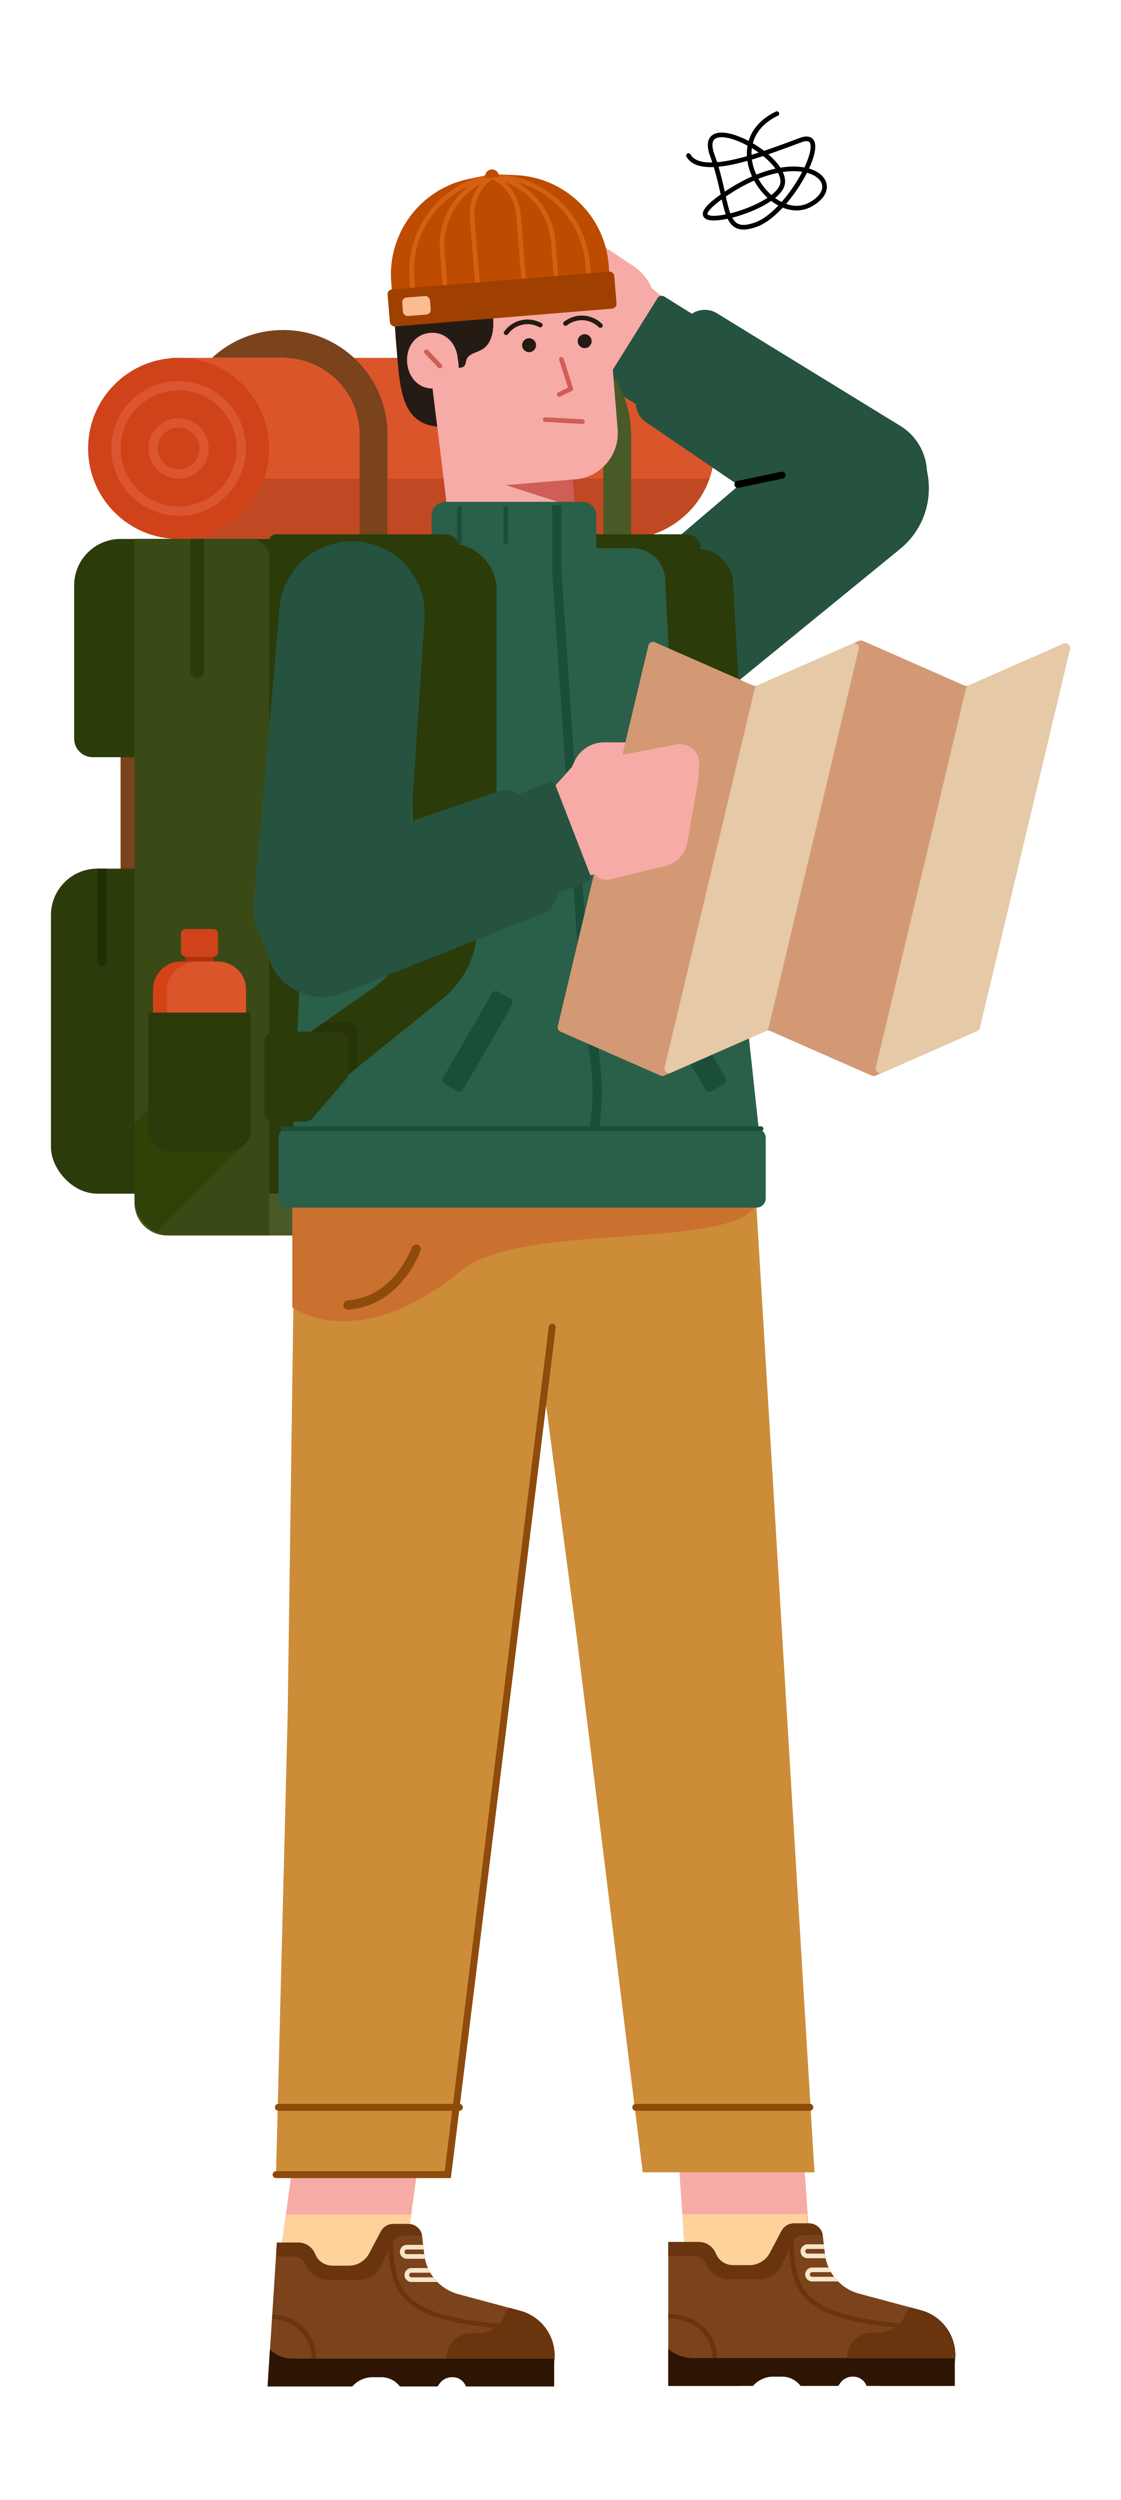 <svg xmlns="http://www.w3.org/2000/svg" width="643.319" height="1434.147" fill="none" viewBox="472.758 63.011 643.319 1434.147" id="mountaineer-confused-while-looking-into-map"><path fill="#F7ABA6" d="M933.51 1293.15H861.591L866.919 1370.4H938.837L933.51 1293.15Z"></path><path fill="#FDD39B" d="M864.255 1333.11H936.173L933.509 1370.4H866.919L864.255 1333.11Z"></path><path fill="#7A431C" d="M914.616 1355.3C912.311 1359.67 907.777 1362.41 902.838 1362.41H893.402C889.07 1362.41 885.175 1359.77 883.566 1355.75V1355.75C881.957 1351.72 878.062 1349.09 873.73 1349.09H856.264V1431.66H896.884L917.194 1421.01H937.505L965.473 1423.67L978.125 1431.66H1018.75L1020.73 1417.74C1022.64 1404.4 1014.28 1391.74 1001.27 1388.25L965.735 1378.72C955.172 1375.88 947.415 1366.88 946.173 1356.02L944.973 1345.52C944.512 1341.48 941.096 1338.43 937.034 1338.43H928.339C925.375 1338.43 922.655 1340.07 921.272 1342.69L914.616 1355.3Z"></path><path fill="#2E1503" d="M856.264 1410.35C859.675 1413.76 865.633 1415.68 870.457 1415.68H1020.71V1431.66H970.051C968.902 1428.46 965.872 1426.33 962.476 1426.33H962.041C959.187 1426.33 956.516 1427.74 954.899 1430.09L953.819 1431.66H932.177C929.662 1428.31 925.715 1426.33 921.523 1426.33H916.615C912.117 1426.33 907.837 1428.27 904.875 1431.66H856.264V1410.35Z"></path><path fill="#69340E" d="M994.857 1386.53C993.715 1387.85 992.78 1389.36 992.109 1391.04 989.696 1397.07 983.853 1401.03 977.355 1401.03H973.463C965.373 1401.03 958.813 1407.59 958.813 1415.68H1020.95C1021.76 1403.12 1013.61 1391.56 1001.27 1388.25L994.857 1386.53zM856.264 1357.08H870.862C874.111 1357.08 877.032 1359.06 878.239 1362.07 880.249 1367.1 885.119 1370.4 890.533 1370.4H909.099C914.246 1370.4 918.932 1367.43 921.135 1362.78L927.349 1349.66C928.671 1346.87 931.482 1345.09 934.57 1345.09H944.913C944.269 1341.27 940.952 1338.43 937.034 1338.43H928.338C925.375 1338.43 922.655 1340.07 921.271 1342.69L914.616 1355.3C912.311 1359.67 907.777 1362.41 902.838 1362.41H893.401C889.07 1362.41 885.175 1359.77 883.566 1355.75 881.957 1351.72 878.062 1349.09 873.73 1349.09H856.264V1357.08z"></path><path fill="#F6E5C8" d="M945.533 1350.42H936.172C933.966 1350.42 932.177 1352.21 932.177 1354.41 932.177 1356.62 933.966 1358.41 936.172 1358.41H946.557C946.394 1357.62 946.265 1356.82 946.173 1356.02L946.142 1355.75H936.172C935.437 1355.75 934.84 1355.15 934.84 1354.41 934.84 1353.68 935.437 1353.08 936.172 1353.08H945.837L945.533 1350.42zM948.263 1363.74H938.836C936.629 1363.74 934.84 1365.53 934.84 1367.73 934.84 1369.94 936.629 1371.73 938.836 1371.73H953.705C952.877 1370.89 952.106 1370 951.397 1369.06H938.836C938.1 1369.06 937.504 1368.47 937.504 1367.73 937.504 1367 938.1 1366.4 938.836 1366.4H949.621C949.12 1365.54 948.667 1364.65 948.263 1363.74z"></path><path fill="#69340E" fill-rule="evenodd" d="M925.518 1342.43C925.518 1358.97 926.128 1371.86 934.695 1381.12C943.231 1390.35 959.366 1395.7 989.328 1398.36L989.563 1395.71C959.594 1393.04 944.431 1387.73 936.651 1379.31C928.904 1370.93 928.182 1359.18 928.182 1342.43H925.518ZM856.264 1393.04C871.432 1393.04 881.568 1403.17 881.568 1415.68H884.232C884.232 1401.7 872.903 1390.37 856.264 1390.37V1393.04Z" clip-rule="evenodd"></path><path fill="#F7ABA6" d="M642.309 1293.46H714.227L703.572 1370.71H631.654L642.309 1293.46Z"></path><path fill="#FDD39B" d="M636.982 1333.42H708.9L703.572 1370.71H631.654L636.982 1333.42Z"></path><path fill="#7A431C" d="M684.68 1355.62C682.374 1359.99 677.841 1362.72 672.901 1362.72H663.465C659.133 1362.72 655.238 1360.08 653.629 1356.06V1356.06C652.021 1352.04 648.125 1349.4 643.794 1349.4H631.654L626.327 1431.97H666.948L687.258 1421.32H707.568L735.536 1423.98L748.189 1431.97H788.809L790.797 1418.06C792.703 1404.72 784.346 1392.06 771.33 1388.56L735.798 1379.03C725.236 1376.2 717.478 1367.19 716.237 1356.33L715.037 1345.83C714.575 1341.79 711.16 1338.75 707.097 1338.75H698.402C695.439 1338.75 692.718 1340.39 691.335 1343.01L684.68 1355.62Z"></path><path fill="#2E1503" d="M627.659 1410.66C631.07 1414.08 635.696 1415.99 640.52 1415.99H790.777V1431.97H740.114C738.966 1428.78 735.935 1426.65 732.539 1426.65H732.105C729.25 1426.65 726.579 1428.05 724.962 1430.4L723.883 1431.97H702.241C699.726 1428.62 695.778 1426.65 691.586 1426.65H686.679C682.18 1426.65 677.901 1428.59 674.939 1431.97H626.327L627.659 1410.66Z"></path><path fill="#69340E" d="M764.92 1386.84C763.779 1388.16 762.843 1389.68 762.172 1391.35 759.759 1397.39 753.916 1401.34 747.419 1401.34H743.527C735.436 1401.34 728.877 1407.9 728.877 1415.99H791.011C791.824 1403.43 783.671 1391.88 771.33 1388.56L764.92 1386.84zM631.14 1357.39H640.926C644.175 1357.39 647.096 1359.37 648.303 1362.39 650.314 1367.41 655.183 1370.71 660.598 1370.71H679.163C684.31 1370.71 688.996 1367.74 691.2 1363.09L697.413 1349.98C698.735 1347.18 701.547 1345.4 704.635 1345.4H714.978C714.334 1341.58 711.017 1338.75 707.098 1338.75H698.403C695.439 1338.75 692.719 1340.39 691.336 1343.01L684.681 1355.62C682.375 1359.99 677.842 1362.72 672.902 1362.72H663.466C659.134 1362.72 655.239 1360.08 653.63 1356.06 652.021 1352.04 648.126 1349.4 643.794 1349.4H631.655L631.14 1357.39z"></path><path fill="#F6E5C8" d="M715.596 1350.73H706.236C704.029 1350.73 702.24 1352.52 702.24 1354.73 702.24 1356.93 704.029 1358.72 706.236 1358.72H716.62C716.457 1357.94 716.329 1357.14 716.236 1356.33L716.205 1356.06H706.236C705.5 1356.06 704.904 1355.46 704.904 1354.73 704.904 1353.99 705.5 1353.4 706.236 1353.4H715.901L715.596 1350.73zM718.326 1364.05H708.899C706.693 1364.05 704.904 1365.84 704.904 1368.05 704.904 1370.25 706.693 1372.04 708.899 1372.04H723.768C722.941 1371.21 722.17 1370.32 721.46 1369.38H708.899C708.164 1369.38 707.568 1368.78 707.568 1368.05 707.568 1367.31 708.164 1366.71 708.899 1366.71H719.685C719.184 1365.86 718.73 1364.97 718.326 1364.05z"></path><path fill="#69340E" fill-rule="evenodd" d="M695.582 1342.74C695.582 1359.29 696.191 1372.17 704.759 1381.44C713.294 1390.67 729.429 1396.01 759.391 1398.67L759.627 1396.02C729.657 1393.36 714.494 1388.04 706.715 1379.63C698.967 1371.25 698.245 1359.49 698.245 1342.74H695.582ZM628.99 1393.35C641.494 1393.35 651.631 1403.49 651.631 1415.99H654.295C654.295 1402.02 642.966 1390.69 628.99 1390.69V1393.35Z" clip-rule="evenodd"></path><path fill="#CD8C38" d="M906.873 755.739H741.727L741.823 756.405L641.841 760.424L637.846 1046.76L631.187 1309.13H729.741L785.677 865.637L803.657 1001.46L841.614 1309.13H940.168L906.873 755.739Z"></path><path stroke="#8E4B0C" stroke-linecap="round" stroke-width="3.995" d="M789.673 824.351L729.741 1310.46H631.187"></path><path fill="#495927" d="M549.945 372.176H832.291V771.721H568.591C558.293 771.721 549.945 763.373 549.945 753.076V372.176Z"></path><path fill="#CB712F" d="M737.732 791.698C677.8 840.976 640.509 813.007 640.509 813.007V755.739H905.541C888.227 779.712 771.027 764.322 737.732 791.698Z"></path><path fill="#8E4B0C" fill-rule="evenodd" d="M701.286 800.547C694.385 807.644 684.841 813.516 672.473 814.26C671.004 814.348 669.81 813.147 669.81 811.676V811.676C669.81 810.204 671.005 809.022 672.473 808.921C683.081 808.191 691.33 803.145 697.466 796.833C703.183 790.953 706.985 784.048 709.009 778.779C709.536 777.405 711.022 776.616 712.428 777.048V777.048C713.834 777.481 714.628 778.973 714.11 780.35C711.886 786.269 707.68 793.971 701.286 800.547Z" clip-rule="evenodd"></path><path stroke="#495A27" stroke-width="15.982" d="M776.355 260.303C747.669 260.303 724.415 283.558 724.415 312.244V370.844"></path><path fill="#DB552B" d="M571.255 268.294V372.176H832.291V372.159C860.362 371.453 882.9 348.476 882.9 320.235C882.9 291.994 860.362 269.017 832.291 268.311V268.294H571.255Z"></path><path fill="#255340" d="M876.511 469.949C858.788 484.408 832.786 482.179 817.782 464.915V464.915C802.335 447.141 804.357 420.177 822.283 404.906L955.073 291.778L977.723 301.075C1009.48 314.108 1015.75 356.354 989.154 378.052L876.511 469.949Z"></path><path fill="#255340" d="M843.409 305.147C837.404 301.056 835.786 292.908 839.772 286.834L866.072 246.752C870.021 240.733 878.038 238.942 884.174 242.707L989.499 307.352C1004.91 316.813 1009.42 337.168 999.426 352.246L995.049 358.854L962.884 386.545L843.409 305.147Z"></path><path fill="#F7ABA6" d="M807.197 279.185L767.241 248.851C761.697 244.642 761.364 236.22 766.564 231.749L772.456 226.684L797.605 204.179C803.008 199.345 810.892 198.807 817.009 202.856L836.338 215.65C840.976 218.72 844.631 223.159 846.821 228.382V228.382L855.182 235.141L844.053 258.895L830.12 282.455L823.412 279.204L807.197 279.185Z"></path><rect width="61.023" height="23.621" x="819.272" y="283.382" fill="#255340" rx="2.664" transform="rotate(-58.022 819.272 283.382)"></rect><path fill="#F7ABA6" d="M823.802 265.337L811.098 278.907C807.951 282.268 803.285 283.756 798.773 282.838C796.283 282.331 793.992 281.12 792.171 279.348L769.529 257.318C766.219 254.097 766.094 248.822 769.246 245.448C772.346 242.129 777.51 241.841 780.96 244.794L789.522 252.123C797.391 246.916 807.771 247.62 814.865 253.841L823.614 261.514C824.746 262.506 824.831 264.239 823.802 265.337Z"></path><path fill="#F7ABA6" d="M783.618 248.364L776.997 242.846L815.185 201.606L821.301 206.041C827.819 210.768 828.684 220.153 823.141 225.993L819.45 229.88C812.626 237.068 804.636 243.05 795.817 247.573L792.381 249.335C789.53 250.798 786.08 250.415 783.618 248.364Z"></path><path fill="#C04923" d="M879.944 337.548H581.909V372.176H832.291V372.159C854.327 371.604 872.954 357.325 879.944 337.548Z"></path><path fill="#7A431C" d="M635.182 268.294H594.436C605.128 258.376 619.447 252.312 635.182 252.312C668.281 252.312 695.114 279.145 695.114 312.244V372.176H679.132V312.244C679.132 287.971 659.455 268.294 635.182 268.294Z"></path><circle cx="575.25" cy="320.235" r="51.941" fill="#D04219"></circle><path stroke="#495A27" stroke-width="15.982" d="M775.022 260.303C803.709 260.303 826.963 283.558 826.963 312.244V373.508"></path><circle cx="575.25" cy="320.235" r="35.959" stroke="#DC5531" stroke-width="5.327"></circle><circle cx="575.25" cy="320.235" r="14.65" stroke="#DC5531" stroke-width="5.327"></circle><rect width="202.436" height="287.673" x="628.522" y="373.508" stroke="#000" stroke-width="2.664"></rect><rect width="18.645" height="103.882" x="541.954" y="460.076" fill="#7A431C" rx="2.664"></rect><path fill="#2B3B0A" d="M515.318 398.812C515.318 384.101 527.244 372.176 541.955 372.176H832.291V497.367H525.973C520.089 497.367 515.318 492.596 515.318 486.712V398.812Z"></path><rect width="226.409" height="186.455" x="502" y="561.294" fill="#2B3C0A" rx="26.636"></rect><path fill="#3A4A16" d="M549.945 372.176H616.536C622.421 372.176 627.191 376.946 627.191 382.83V771.721H571.254C559.486 771.721 549.945 762.181 549.945 750.412V372.176Z"></path><path fill="#304207" d="M562.745 769.954C555.211 766.669 549.945 759.156 549.945 750.412V707.415L580.215 677.146L599.05 695.98L616.536 706.462V715.784L562.745 769.954Z"></path><path fill="#2B3B0A" d="M581.909 372.176H589.9V448.089C589.9 450.296 588.111 452.085 585.905 452.085V452.085C583.698 452.085 581.909 450.296 581.909 448.089V372.176Z"></path><path fill="#202E05" d="M528.636 561.294H533.963V614.567C533.963 616.038 532.77 617.23 531.299 617.23V617.23C529.828 617.23 528.636 616.038 528.636 614.567V561.294Z"></path><rect width="15.982" height="10.655" x="579.245" y="609.239" fill="#B1320A"></rect><path fill="#D34316" d="M613.873 630.548C613.873 621.722 606.718 614.566 597.891 614.566H576.582C567.756 614.566 560.6 621.722 560.6 630.548V691.812H613.873V630.548Z"></path><path fill="#DB552B" d="M613.873 691.812H568.591V630.548C568.591 621.722 576.701 614.566 586.704 614.566H595.76C607.214 614.566 613.873 621.722 613.873 630.548V691.812Z"></path><rect width="21.309" height="15.982" x="576.582" y="595.921" fill="#D04219" rx="2.664"></rect><path fill="#2B3B0A" d="M557.937 643.867H616.537V710.458C616.537 717.813 610.574 723.776 603.218 723.776H587.237H571.255C563.899 723.776 557.937 717.813 557.937 710.458V643.867Z"></path><path fill="#241B14" d="M729.476 307.937C701.493 308.894 702.298 286.112 699.687 254.255L736.092 241.917C739.211 252.797 742.254 281.233 729.476 307.937Z"></path><path fill="#F7ABA6" d="M741.402 213.217C724.356 214.003 711.585 229.132 713.671 246.068L717.401 276.349C717.658 278.433 718.268 280.457 719.204 282.337C720.145 284.225 720.733 283.83 720.988 285.917L729.028 351.404L730.018 396.088L802.623 388.801L798.489 338.361L802.845 338.004C817.507 336.803 828.418 323.943 827.217 309.281L821.56 240.269C821.598 223.531 807.631 210.163 790.911 210.934L741.402 213.217Z"></path><path fill="#CE5E56" d="M762.942 341.274L801.436 338.119L802.742 354.047L762.942 341.274Z"></path><circle cx="776.391" cy="261.037" r="3.995" fill="#241B14" transform="rotate(-4.685 776.391 261.037)"></circle><path fill="#241B14" fill-rule="evenodd" d="M781.237 250.212C775.241 247.463 768.208 249.361 764.381 254.584C763.947 255.178 763.134 255.39 762.502 255.014V255.014C761.87 254.638 761.658 253.816 762.084 253.216C766.615 246.827 775.113 244.474 782.347 247.79L783.372 248.261C784.041 248.567 784.335 249.358 784.028 250.026C783.722 250.695 782.931 250.989 782.262 250.682L781.237 250.212Z" clip-rule="evenodd"></path><circle cx="808.291" cy="258.717" r="3.995" fill="#241B14" transform="rotate(-4.685 808.291 258.717)"></circle><path fill="#241B14" fill-rule="evenodd" d="M798.946 249.054C804.414 245.366 811.662 246.094 816.289 250.624C816.814 251.139 817.65 251.216 818.213 250.742V250.742C818.775 250.268 818.85 249.423 818.333 248.9C812.822 243.334 804.054 242.397 797.457 246.846L796.521 247.477C795.911 247.889 795.751 248.716 796.162 249.326C796.573 249.936 797.401 250.097 798.011 249.686L798.946 249.054Z" clip-rule="evenodd"></path><path stroke="#000" stroke-width="2.664" d="M783.013 608.203H828.443V632.163L806.967 657.111H783.013V608.203Z"></path><path stroke="#000" stroke-width="2.664" d="M791.005 597.549H836.434V621.508L814.958 646.456H791.005V597.549Z"></path><path fill="#2B3B0A" d="M784.346 606.872H832.439V632.657L810.242 658.443H784.346V606.872Z"></path><path fill="#2B3B0A" d="M801.215 609.905L864.106 565.918V543.166H901.101V561.782C901.101 568.234 898.178 574.338 893.152 578.383L801.215 652.375V609.905Z"></path><path fill="#2A5F49" d="M728.409 350.867C723.996 350.867 720.418 354.444 720.418 358.858V370.019C720.418 372.756 718.344 375.047 715.621 375.32L667.218 380.167C657.503 380.167 648.749 386.029 645.05 395.012L633.881 422.139C632.983 424.319 632.579 426.669 632.697 429.023L645.05 618.562L640.509 721.112C640.509 729.939 647.664 747.748 656.491 747.748H885.323C894.243 747.748 909.427 729.792 909.294 720.874L896.675 603.912L892.222 411.487C891.969 394.498 883.909 374.839 866.918 374.839H820.304C817.362 374.839 814.977 372.454 814.977 369.512V358.858C814.977 354.444 811.399 350.867 806.986 350.867H728.409Z"></path><rect width="13.318" height="61.264" x="756.377" y="630.548" fill="#1A4E38" rx="2.664" transform="rotate(30 756.377 630.548)"></rect><path fill="#2B3B0A" fill-rule="evenodd" d="M814.977 377.503H835.872C845.804 377.503 853.993 385.288 854.494 395.207L861.59 535.545C861.59 541.43 866.36 546.2 872.244 546.2H890.297C896.408 546.2 901.266 541.071 900.935 534.969L893.553 398.812C893.553 387.043 884.013 377.503 872.244 377.503H874.908C874.908 373.09 871.33 369.512 866.917 369.512H814.977V377.503Z" clip-rule="evenodd"></path><rect width="13.318" height="61.264" fill="#1A4E38" rx="2.664" transform="scale(-1 1) rotate(30 -1606.522 -1289.148)"></rect><path fill="#2B3B0A" d="M874.909 531.994H901.546V566.621 566.621C886.835 566.621 874.909 554.696 874.909 539.985V531.994zM646.724 657.85L686.875 629.768C701.126 619.801 709.615 603.504 709.615 586.113V540.502H746.61V594.422C746.61 610.551 739.303 625.811 726.738 635.924L646.724 700.321V657.85z"></path><path fill="#263408" d="M658.678 649.49L646.724 657.851V700.321L677.414 675.621C677.763 674.902 677.947 674.109 677.947 673.298V654.817C677.947 651.875 675.562 649.49 672.62 649.49H658.678Z"></path><path fill="#2B3B0A" d="M624.527 660.144C624.527 657.202 626.912 654.817 629.855 654.817H667.294C670.236 654.817 672.621 657.202 672.621 660.144V678.626C672.621 679.901 672.163 681.134 671.331 682.101L652.018 704.536C651.006 705.712 649.532 706.388 647.98 706.388H629.855C626.912 706.388 624.527 704.003 624.527 701.061V660.144Z"></path><path fill="#235842" d="M680.465 572.637L703.105 412.819L639.178 482.717C637.846 485.824 632.519 498.432 632.519 534.657C632.519 534.657 636.515 608.596 680.465 572.637Z"></path><path stroke="#1A4E38" stroke-width="2.664" d="M736.399 353.53V374.839M763.036 353.53V374.839"></path><path fill="#2B3B0A" d="M680.464 374.839H731.073C745.784 374.839 757.709 386.765 757.709 401.476V527.555C757.709 536.381 750.554 543.536 741.728 543.536H709.616V408.067C709.616 398.982 704.985 390.523 697.332 385.628L680.464 374.839Z"></path><path fill="#2B3B0A" d="M747.055 526.667H720.418V561.294V561.294C735.129 561.294 747.055 549.368 747.055 534.657V526.667Z"></path><path stroke="#1A4E38" stroke-width="5.327" d="M792.337 352.887V391.51L809.651 647.219L812.256 659.379C818.363 687.878 815.595 717.563 804.323 744.441V744.441"></path><path fill="#2A5F49" d="M632.519 715.785C632.519 712.843 634.904 710.458 637.846 710.458H906.873C909.815 710.458 912.2 712.843 912.2 715.785V750.412C912.2 753.354 909.815 755.739 906.873 755.739H637.846C634.904 755.739 632.519 753.354 632.519 750.412V715.785Z"></path><path fill="#1A4E38" fill-rule="evenodd" d="M633.851 710.458C633.851 709.722 634.447 709.126 635.182 709.126H909.537C910.273 709.126 910.869 709.722 910.869 710.458C910.869 711.193 910.273 711.789 909.537 711.789H635.182C634.447 711.789 633.851 711.193 633.851 710.458Z" clip-rule="evenodd"></path><path fill="#2B3B0A" d="M627.19 373.507C627.19 371.301 628.979 369.512 631.186 369.512H728.409C732.822 369.512 736.4 373.09 736.4 377.503V377.503H631.186C628.979 377.503 627.19 375.714 627.19 373.507V373.507Z"></path><path fill="#255340" d="M633.215 411.64C634.957 391.62 650.726 375.689 670.727 373.741V373.741C696.347 371.246 718.09 392.326 716.39 418.011L704.488 597.847C703.331 615.337 685.886 626.961 669.299 621.294L636.27 610.01C624.68 606.051 617.283 594.697 618.345 582.495L633.215 411.64Z"></path><path fill="#F7ABA6" d="M800.442 504.055L802.465 499.703C803.639 497.177 805.359 494.944 807.501 493.164C810.904 490.335 815.196 488.798 819.621 488.821L844.743 488.95C849.869 488.977 854.7 491.355 857.846 495.402L857.969 495.561C858.159 495.805 858.246 496.115 858.21 496.423C857.523 502.263 852.64 506.706 846.761 506.841L802.918 507.841C800.945 507.886 799.61 505.845 800.442 504.055Z"></path><path fill="#255340" d="M758.617 517.051C765.49 514.699 772.981 518.29 775.452 525.121L791.763 570.203C794.212 576.972 790.839 584.462 784.147 587.115L669.261 632.651C652.447 639.316 633.458 630.714 627.379 613.679L621.814 598.085C615.826 581.305 624.714 562.868 641.571 557.1L758.617 517.051Z"></path><path fill="#D39974" d="M844.87 433.239C845.255 431.622 847.011 430.749 848.533 431.418L905.136 456.298C905.819 456.598 906.596 456.598 907.279 456.298L965.733 430.604C966.416 430.303 967.194 430.303 967.877 430.604L1026.33 456.298C1027.01 456.598 1027.79 456.598 1028.47 456.298L1083.1 432.288C1085.11 431.403 1087.27 433.203 1086.76 435.343L1035.03 652.59C1034.84 653.401 1034.28 654.075 1033.52 654.411L975.202 680.043C974.519 680.343 973.741 680.343 973.058 680.043L914.604 654.349C913.921 654.049 913.144 654.049 912.461 654.349L854.006 680.043C853.323 680.343 852.546 680.343 851.863 680.043L794.371 654.772C793.193 654.254 792.553 652.968 792.852 651.717L844.87 433.239Z"></path><path fill="#E6C9A7" d="M1035.03 652.59L1086.76 435.343C1087.27 433.203 1085.11 431.403 1083.1 432.288L1028.62 456.236C1027.85 456.572 1027.29 457.246 1027.1 458.057L975.371 675.303C974.861 677.444 977.019 679.244 979.034 678.359L1033.52 654.411C1034.28 654.075 1034.84 653.401 1035.03 652.59zM905.901 458.057C906.094 457.246 906.656 456.572 907.42 456.236L961.901 432.288C963.916 431.403 966.074 433.203 965.564 435.343L913.839 652.59C913.646 653.401 913.083 654.075 912.32 654.411L857.838 678.359C855.824 679.244 853.666 677.444 854.175 675.303L905.901 458.057z"></path><path fill="#F7ABA6" d="M802.52 501.233L860.935 490.071C867.926 488.735 874.498 494.383 874.087 501.373L873.577 510.042L867.128 546.449C865.96 553.041 860.991 558.256 854.365 559.843L822.791 567.408C819.64 568.163 816.265 567.078 814.095 564.613V564.613L803.487 566.359L793.154 542.248L784.83 516.173L791.72 513.327L802.52 501.233Z"></path><rect width="61.023" height="23.621" x="790.508" y="510.788" fill="#255340" rx="2.664" transform="rotate(68.817 790.508 510.788)"></rect><path fill="#BD4C00" d="M697.289 225.025C694.989 196.965 713.903 171.568 741.446 165.733L754.667 162.933C754.888 162.886 755.114 162.868 755.339 162.878L768.839 163.488C796.965 164.76 819.762 186.738 822.062 214.798L823.26 229.427C823.381 230.893 822.29 232.179 820.823 232.299L701.36 242.091C699.894 242.211 698.608 241.12 698.488 239.653L697.289 225.025Z"></path><path fill="#D56011" fill-rule="evenodd" d="M810.204 233.17C811.67 233.05 812.761 231.764 812.641 230.298L811.339 214.413C809.084 186.896 787.09 165.141 759.551 163.186L755.408 162.892C755.289 162.883 755.17 162.883 755.052 162.89C754.9 162.9 754.749 162.923 754.6 162.958L750.561 163.923C723.708 170.336 705.549 195.382 707.805 222.898L709.107 238.784C709.227 240.25 710.513 241.341 711.979 241.221L810.204 233.17ZM809.986 230.515L808.684 214.63C806.807 191.717 790.557 172.998 768.972 167.411C781.596 174.103 790.375 186.879 791.593 201.746L794.058 231.821L809.986 230.515ZM725.225 207.186C724.006 192.319 730.588 178.284 741.953 169.626C721.566 178.653 708.581 199.767 710.459 222.681L711.761 238.566L727.69 237.26L725.225 207.186ZM727.879 206.968L730.344 237.043L746.273 235.737L742.357 187.959C741.772 180.828 744.049 173.879 748.492 168.536C734.858 176.053 726.571 190.999 727.879 206.968ZM762.344 167.401C777.019 172.598 787.63 185.995 788.938 201.964L791.403 232.039L775.475 233.344L771.559 185.565C770.975 178.435 767.597 171.949 762.344 167.401ZM772.82 233.562L768.904 185.783C768.2 177.184 762.987 169.627 755.248 165.9C748.219 170.837 744.307 179.143 745.012 187.741L748.928 235.52L772.82 233.562Z" clip-rule="evenodd"></path><path fill="#241B14" d="M754.455 237.74L698.706 242.309L700.338 262.22C703.958 260.023 721.114 260.797 727.712 261.078C728.871 261.128 729.866 261.911 730.185 263.026L733.391 274.21L737.372 273.884C738.839 273.763 739.87 272.464 740.056 271.005C740.977 263.8 749.331 266.79 753.541 259.196C758.198 250.796 754.455 237.74 754.455 237.74Z"></path><rect width="130.518" height="21.309" x="694.963" y="229.252" fill="#9F4000" rx="2.664" transform="rotate(-4.685 694.963 229.252)"></rect><path fill="#F7ABA6" d="M735.451 268.695C738.077 284.516 730.984 285.097 722.235 285.814C713.486 286.531 707.129 279.873 706.408 271.076C705.687 262.279 710.875 254.674 719.624 253.957C728.373 253.24 734.73 259.898 735.451 268.695Z"></path><path fill="#CE5E56" fill-rule="evenodd" d="M716.54 263.859C717.074 263.353 717.916 263.375 718.422 263.909L726.196 272.111C726.702 272.645 726.68 273.488 726.146 273.994C725.612 274.5 724.769 274.477 724.263 273.944L716.489 265.741C715.983 265.208 716.006 264.365 716.54 263.859Z" clip-rule="evenodd"></path><rect width="15.982" height="10.655" x="703.362" y="233.91" fill="#FBBC91" rx="2.664" transform="rotate(-4.685 703.362 233.91)"></rect><path fill="#BD4C00" d="M759.154 164.503C759.184 164.246 759.112 164.132 759.09 163.864C758.91 161.665 756.981 160.028 754.782 160.209C752.583 160.389 750.946 162.318 751.126 164.517C751.148 164.784 751.196 165.043 751.267 165.292L759.154 164.503Z"></path><path stroke="#CE5E56" stroke-linecap="round" stroke-linejoin="round" stroke-width="2.664" d="M794.959 269.156L800.355 286.086L793.718 289.293"></path><path fill="#CE5E56" d="M784.346 303.684C784.346 302.92 784.987 302.314 785.749 302.356L807.062 303.54C807.767 303.579 808.318 304.162 808.318 304.868V304.868C808.318 305.631 807.677 306.238 806.915 306.196L785.602 305.011C784.897 304.972 784.346 304.39 784.346 303.684V303.684Z"></path><path stroke="#8E4B0C" stroke-linecap="round" stroke-width="3.995" d="M632.519 1271.84H736.4M837.619 1271.84H937.505"></path><path stroke="#000" stroke-linecap="round" stroke-width="3.995" d="M896.218 340.901L921.522 335.573"></path><path stroke="#000" stroke-linecap="round" stroke-width="2.664" d="M918.592 128.2C882.941 145.349 915.244 192.704 937.781 180.378C960.317 168.051 933.465 145.319 890.892 173.092C848.319 200.864 919.998 184.822 921.918 167.961C923.839 151.1 871.539 124.961 881.569 152.236C891.6 179.511 886.514 199.231 906.782 191.777C927.05 184.324 951.598 136.255 932.287 143.357C912.976 150.459 875.495 165.589 867.878 152.235"></path></svg>
